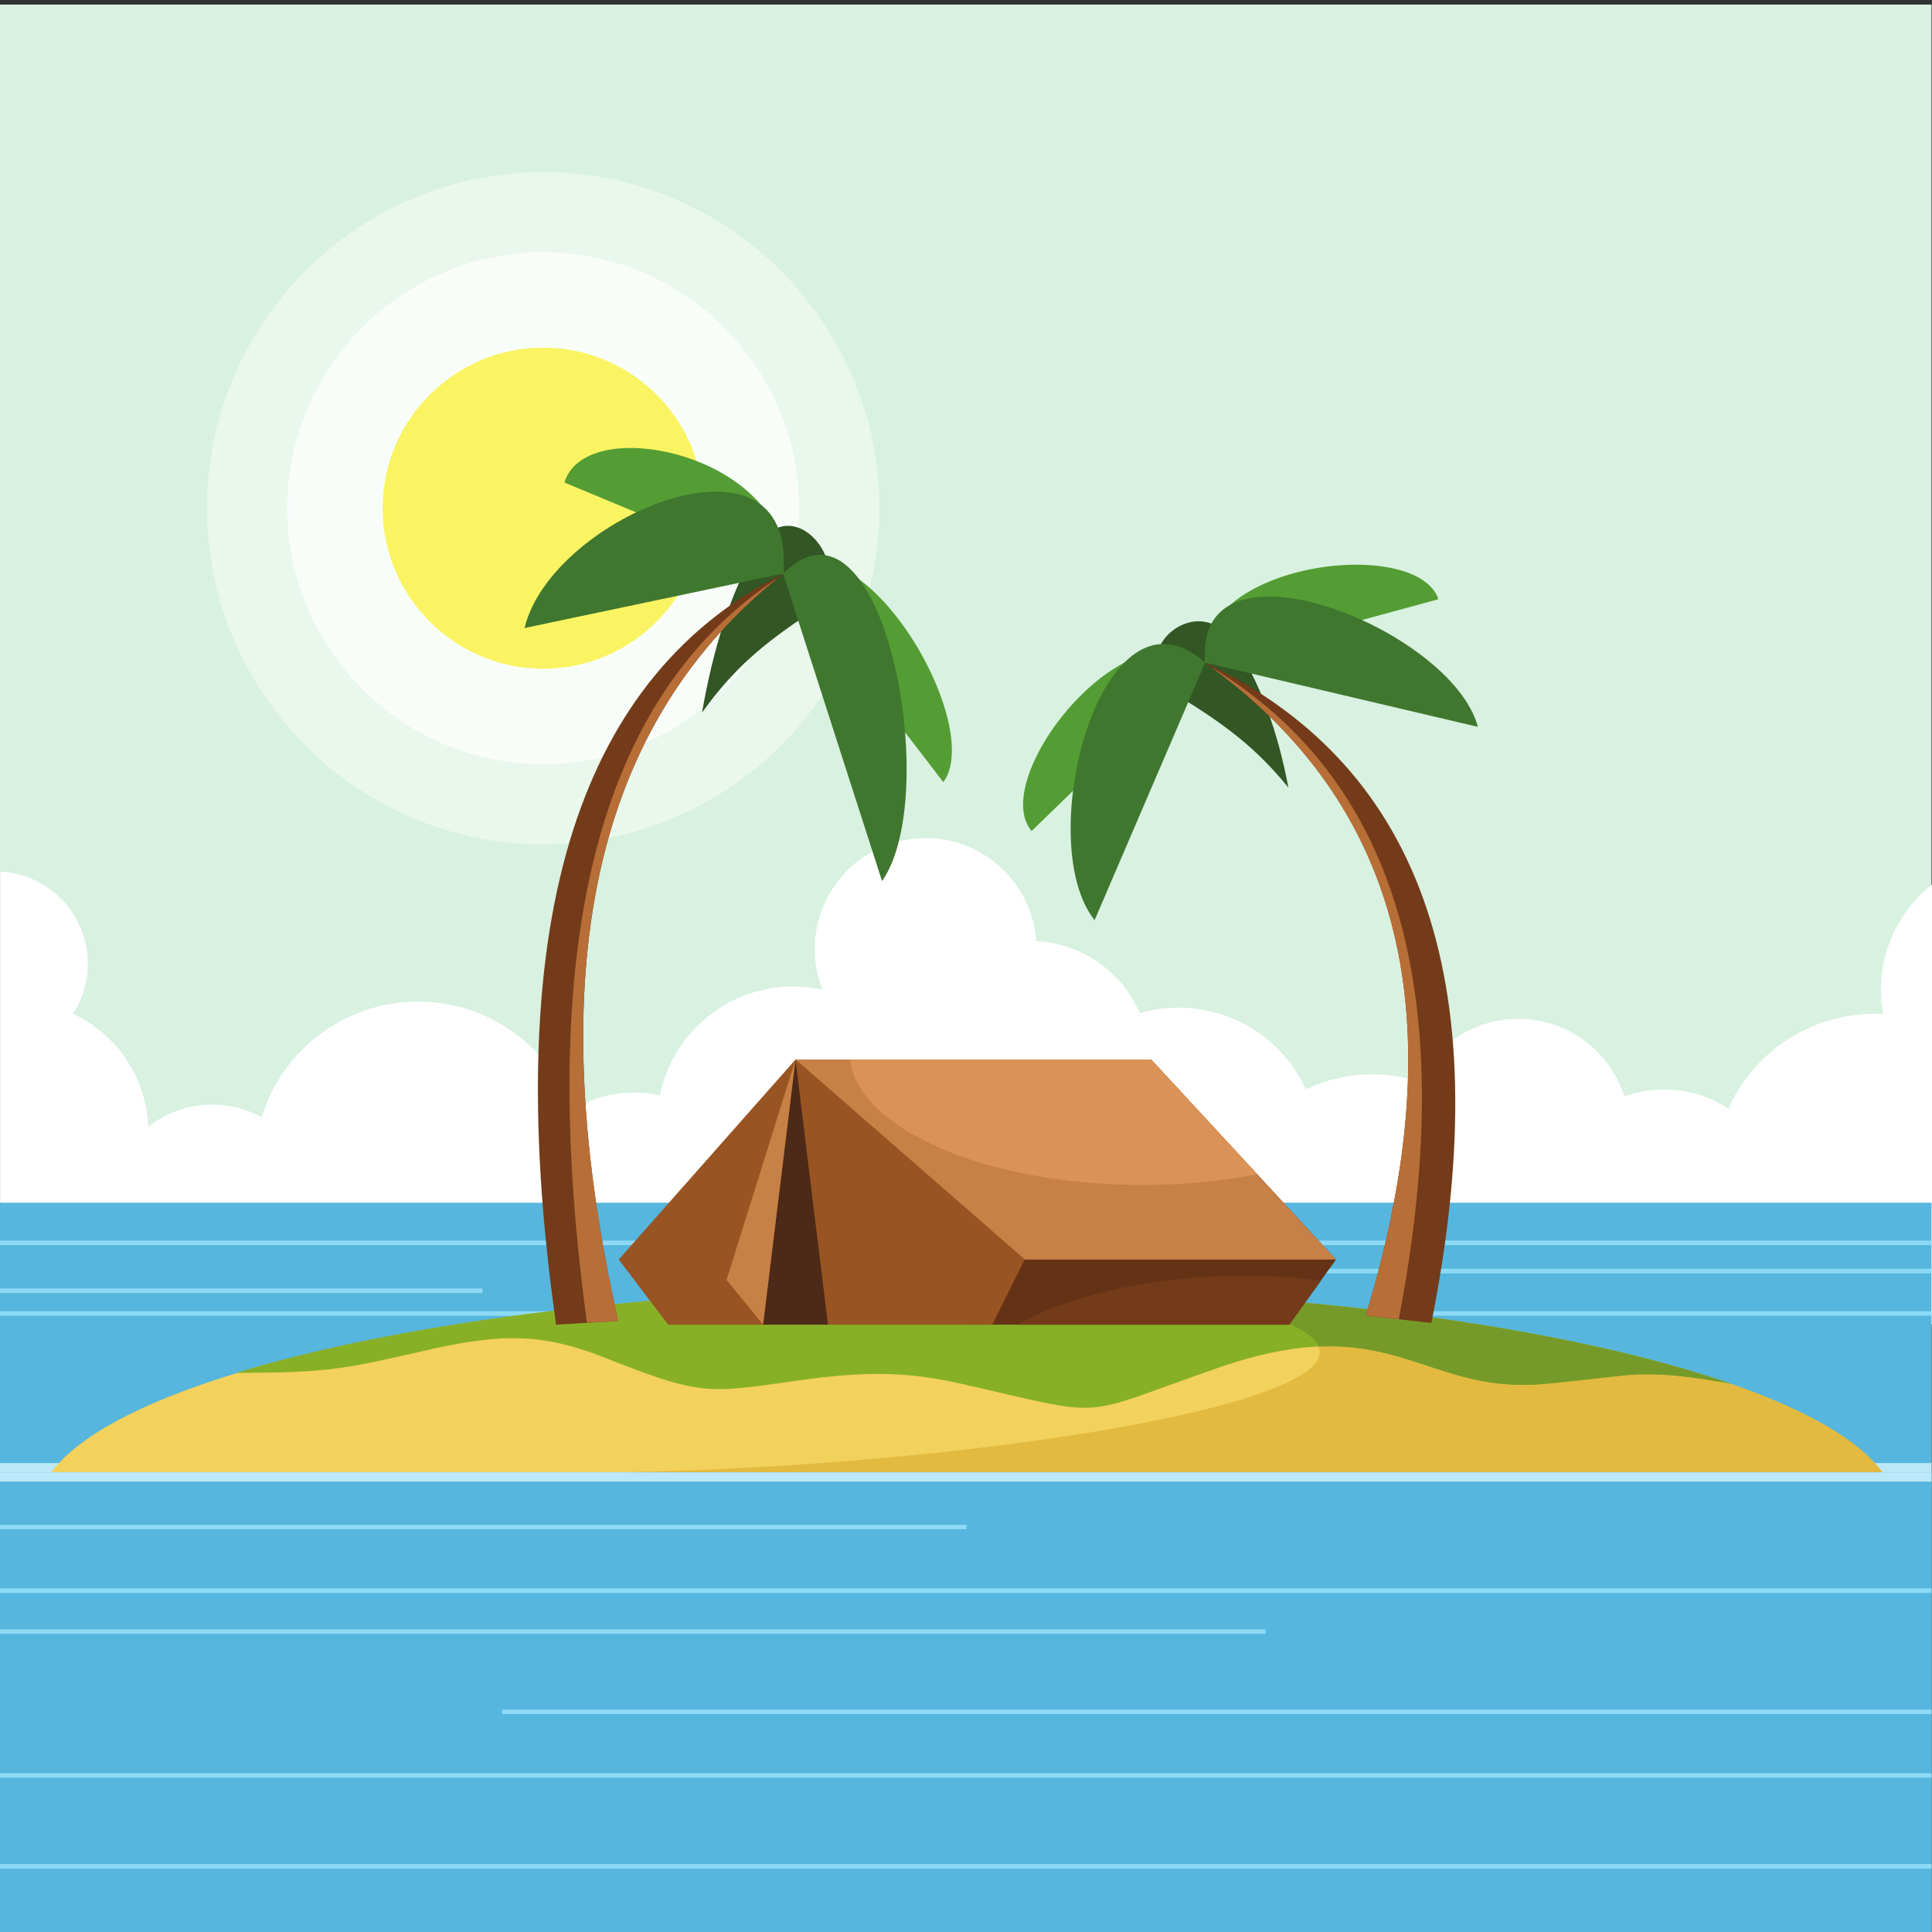 <?xml version="1.0" encoding="UTF-8" standalone="no"?>
<!-- Created with Inkscape (http://www.inkscape.org/) -->

<svg
   version="1.1"
   id="svg1"
   width="880"
   height="880"
   viewBox="0 0 880 880"
   sodipodi:docname="tent-on-island-publicdomainvectors.org.svg"
   inkscape:version="1.3.2 (091e20e, 2023-11-25, custom)"
   xmlns:inkscape="http://www.inkscape.org/namespaces/inkscape"
   xmlns:sodipodi="http://sodipodi.sourceforge.net/DTD/sodipodi-0.dtd"
   xmlns="http://www.w3.org/2000/svg"
   xmlns:svg="http://www.w3.org/2000/svg">
  <rect x="0" y="0" width="880" height="880" fill="#333333" stroke="none"/>
  <defs
     id="defs1">
    <clipPath
       clipPathUnits="userSpaceOnUse"
       id="clipPath4">
      <path
         d="M 0,660 H 660 V 0 H 0 Z"
         transform="translate(-660.544,-358.214)"
         id="path4" />
    </clipPath>
    <clipPath
       clipPathUnits="userSpaceOnUse"
       id="clipPath6">
      <path
         d="M 0,660 H 660 V 0 H 0 Z"
         transform="translate(-185.561,-371.514)"
         id="path6" />
    </clipPath>
    <clipPath
       clipPathUnits="userSpaceOnUse"
       id="clipPath8">
      <path
         d="M 0,660 H 660 V 0 H 0 Z"
         id="path8" />
    </clipPath>
    <clipPath
       clipPathUnits="userSpaceOnUse"
       id="clipPath10">
      <path
         d="M 0,660 H 660 V 0 H 0 Z"
         id="path10" />
    </clipPath>
    <clipPath
       clipPathUnits="userSpaceOnUse"
       id="clipPath12">
      <path
         d="M 0,660 H 660 V 0 H 0 Z"
         id="path12" />
    </clipPath>
    <clipPath
       clipPathUnits="userSpaceOnUse"
       id="clipPath14">
      <path
         d="M 0,660 H 660 V 0 H 0 Z"
         id="path14" />
    </clipPath>
    <clipPath
       clipPathUnits="userSpaceOnUse"
       id="clipPath16">
      <path
         d="M 0,660 H 660 V 0 H 0 Z"
         id="path16" />
    </clipPath>
    <clipPath
       clipPathUnits="userSpaceOnUse"
       id="clipPath18">
      <path
         d="M 0,660 H 660 V 0 H 0 Z"
         id="path18" />
    </clipPath>
    <clipPath
       clipPathUnits="userSpaceOnUse"
       id="clipPath20">
      <path
         d="M 0,660 H 660 V 0 H 0 Z"
         transform="translate(-330.269,-67.018)"
         id="path20" />
    </clipPath>
    <clipPath
       clipPathUnits="userSpaceOnUse"
       id="clipPath22">
      <path
         d="M 0,660 H 660 V 0 H 0 Z"
         transform="translate(-399.276,-218.387)"
         id="path22" />
    </clipPath>
    <clipPath
       clipPathUnits="userSpaceOnUse"
       id="clipPath24">
      <path
         d="M 0,660 H 660 V 0 H 0 Z"
         id="path24" />
    </clipPath>
    <clipPath
       clipPathUnits="userSpaceOnUse"
       id="clipPath26">
      <path
         d="M 0,660 H 660 V 0 H 0 Z"
         id="path26" />
    </clipPath>
    <clipPath
       clipPathUnits="userSpaceOnUse"
       id="clipPath28">
      <path
         d="M 0,660 H 660 V 0 H 0 Z"
         id="path28" />
    </clipPath>
    <clipPath
       clipPathUnits="userSpaceOnUse"
       id="clipPath30">
      <path
         d="M 0,660 H 660 V 0 H 0 Z"
         id="path30" />
    </clipPath>
    <clipPath
       clipPathUnits="userSpaceOnUse"
       id="clipPath32">
      <path
         d="M 0,660 H 660 V 0 H 0 Z"
         id="path32" />
    </clipPath>
    <clipPath
       clipPathUnits="userSpaceOnUse"
       id="clipPath34">
      <path
         d="M 0,660 H 660 V 0 H 0 Z"
         id="path34" />
    </clipPath>
    <clipPath
       clipPathUnits="userSpaceOnUse"
       id="clipPath36">
      <path
         d="M 0,660 H 660 V 0 H 0 Z"
         id="path36" />
    </clipPath>
    <clipPath
       clipPathUnits="userSpaceOnUse"
       id="clipPath38">
      <path
         d="M 0,660 H 660 V 0 H 0 Z"
         transform="translate(-330.267,-220.202)"
         id="path38" />
    </clipPath>
    <clipPath
       clipPathUnits="userSpaceOnUse"
       id="clipPath40">
      <path
         d="M 0,660 H 660 V 0 H 0 Z"
         transform="translate(-399.276,-218.387)"
         id="path40" />
    </clipPath>
    <clipPath
       clipPathUnits="userSpaceOnUse"
       id="clipPath42">
      <path
         d="M 0,660 H 660 V 0 H 0 Z"
         id="path42" />
    </clipPath>
    <clipPath
       clipPathUnits="userSpaceOnUse"
       id="clipPath44">
      <path
         d="M 0,660 H 660 V 0 H 0 Z"
         transform="translate(-317.74,-229.721)"
         id="path44" />
    </clipPath>
    <clipPath
       clipPathUnits="userSpaceOnUse"
       id="clipPath46">
      <path
         d="M 0,660 H 660 V 0 H 0 Z"
         transform="translate(-451.281,-222.549)"
         id="path46" />
    </clipPath>
    <clipPath
       clipPathUnits="userSpaceOnUse"
       id="clipPath48">
      <path
         d="M 0,660 H 660 V 0 H 0 Z"
         transform="translate(-211.366,-229.721)"
         id="path48" />
    </clipPath>
    <clipPath
       clipPathUnits="userSpaceOnUse"
       id="clipPath50">
      <path
         d="M 0,660 H 660 V 0 H 0 Z"
         transform="translate(-350.06,-229.721)"
         id="path50" />
    </clipPath>
    <clipPath
       clipPathUnits="userSpaceOnUse"
       id="clipPath52">
      <path
         d="M 0,660 H 660 V 0 H 0 Z"
         transform="translate(-429.53,-258.833)"
         id="path52" />
    </clipPath>
    <clipPath
       clipPathUnits="userSpaceOnUse"
       id="clipPath54">
      <path
         d="M 0,660 H 660 V 0 H 0 Z"
         transform="translate(-271.753,-298.032)"
         id="path54" />
    </clipPath>
    <clipPath
       clipPathUnits="userSpaceOnUse"
       id="clipPath56">
      <path
         d="M 0,660 H 660 V 0 H 0 Z"
         transform="translate(-185.561,-398.945)"
         id="path56" />
    </clipPath>
    <clipPath
       clipPathUnits="userSpaceOnUse"
       id="clipPath58">
      <path
         d="M 0,660 H 660 V 0 H 0 Z"
         transform="translate(-185.561,-431.55)"
         id="path58" />
    </clipPath>
    <clipPath
       clipPathUnits="userSpaceOnUse"
       id="clipPath60">
      <path
         d="M 0,660 H 660 V 0 H 0 Z"
         transform="translate(-271.753,-298.032)"
         id="path60" />
    </clipPath>
    <clipPath
       clipPathUnits="userSpaceOnUse"
       id="clipPath62">
      <path
         d="M 0,660 H 660 V 0 H 0 Z"
         transform="translate(-402.678,-422.158)"
         id="path62" />
    </clipPath>
    <clipPath
       clipPathUnits="userSpaceOnUse"
       id="clipPath64">
      <path
         d="M 0,660 H 660 V 0 H 0 Z"
         transform="translate(-466.557,-210.568)"
         id="path64" />
    </clipPath>
    <clipPath
       clipPathUnits="userSpaceOnUse"
       id="clipPath66">
      <path
         d="M 0,660 H 660 V 0 H 0 Z"
         transform="translate(-466.557,-210.568)"
         id="path66" />
    </clipPath>
    <clipPath
       clipPathUnits="userSpaceOnUse"
       id="clipPath68">
      <path
         d="M 0,660 H 660 V 0 H 0 Z"
         transform="translate(-411.7,-433.619)"
         id="path68" />
    </clipPath>
    <clipPath
       clipPathUnits="userSpaceOnUse"
       id="clipPath70">
      <path
         d="M 0,660 H 660 V 0 H 0 Z"
         transform="translate(-411.7,-433.619)"
         id="path70" />
    </clipPath>
    <clipPath
       clipPathUnits="userSpaceOnUse"
       id="clipPath72">
      <path
         d="M 0,660 H 660 V 0 H 0 Z"
         transform="translate(-411.7,-433.62)"
         id="path72" />
    </clipPath>
    <clipPath
       clipPathUnits="userSpaceOnUse"
       id="clipPath74">
      <path
         d="M 0,660 H 660 V 0 H 0 Z"
         transform="translate(-411.7,-433.619)"
         id="path74" />
    </clipPath>
    <clipPath
       clipPathUnits="userSpaceOnUse"
       id="clipPath76">
      <path
         d="M 0,660 H 660 V 0 H 0 Z"
         transform="translate(-275.793,-450.069)"
         id="path76" />
    </clipPath>
    <clipPath
       clipPathUnits="userSpaceOnUse"
       id="clipPath78">
      <path
         d="M 0,660 H 660 V 0 H 0 Z"
         transform="translate(-211.17,-208.738)"
         id="path78" />
    </clipPath>
    <clipPath
       clipPathUnits="userSpaceOnUse"
       id="clipPath80">
      <path
         d="M 0,660 H 660 V 0 H 0 Z"
         transform="translate(-211.17,-208.738)"
         id="path80" />
    </clipPath>
    <clipPath
       clipPathUnits="userSpaceOnUse"
       id="clipPath82">
      <path
         d="M 0,660 H 660 V 0 H 0 Z"
         transform="translate(-267.522,-464.063)"
         id="path82" />
    </clipPath>
    <clipPath
       clipPathUnits="userSpaceOnUse"
       id="clipPath84">
      <path
         d="M 0,660 H 660 V 0 H 0 Z"
         transform="translate(-267.522,-464.063)"
         id="path84" />
    </clipPath>
    <clipPath
       clipPathUnits="userSpaceOnUse"
       id="clipPath86">
      <path
         d="M 0,660 H 660 V 0 H 0 Z"
         transform="translate(-267.522,-464.064)"
         id="path86" />
    </clipPath>
    <clipPath
       clipPathUnits="userSpaceOnUse"
       id="clipPath88">
      <path
         d="M 0,660 H 660 V 0 H 0 Z"
         transform="translate(-267.522,-464.063)"
         id="path88" />
    </clipPath>
  </defs>
  <sodipodi:namedview
     id="namedview1"
     pagecolor="#ffffff"
     bordercolor="#000000"
     borderopacity="0.25"
     inkscape:showpageshadow="2"
     inkscape:pageopacity="0.0"
     inkscape:pagecheckerboard="0"
     inkscape:deskcolor="#d1d1d1"
     inkscape:zoom="0.67272727"
     inkscape:cx="439.25676"
     inkscape:cy="440"
     inkscape:window-width="1440"
     inkscape:window-height="830"
     inkscape:window-x="-6"
     inkscape:window-y="-6"
     inkscape:window-maximized="1"
     inkscape:current-layer="g1">
    <inkscape:page
       x="0"
       y="0"
       inkscape:label="1"
       id="page1"
       width="880"
       height="880"
       margin="0 0 1.868"
       bleed="0" />
  </sodipodi:namedview>
  <g
     id="g1"
     inkscape:groupmode="layer"
     inkscape:label="1">
    <g
       id="group-MC0">
      <path
         id="path2"
         d="M 0,0 H 660 V 658.598 H 0 Z"
         style="fill:#d8f1e0;fill-opacity:1;fill-rule:nonzero;stroke:none"
         transform="matrix(1.333,0,0,-1.333,0,880)" />
      <path
         id="path3"
         d="m 0,0 v -150.469 c -6.212,-2.442 -12.977,-3.781 -20.054,-3.781 -16.414,0 -31.138,7.21 -41.193,18.632 -7.308,-8.852 -18.365,-14.493 -30.742,-14.493 -18.442,0 -33.954,12.528 -38.499,29.537 -2.765,-0.87 -5.665,-1.433 -8.662,-1.649 -2.118,-27.239 -24.891,-48.683 -52.672,-48.683 -23.165,0 -42.845,14.907 -49.975,35.652 -5.042,-1.809 -10.474,-2.796 -16.136,-2.796 -22.817,0 -41.899,15.993 -46.65,37.382 -1.324,-0.132 -2.668,-0.201 -4.026,-0.201 -14.67,0 -27.518,7.783 -34.65,19.442 l 0.004,-0.238 c 0,-25.648 -20.792,-46.439 -46.442,-46.439 -6.075,0 -11.875,1.167 -17.194,3.288 -5.582,-15.137 -20.134,-25.932 -37.209,-25.932 -13.363,0 -25.182,6.611 -32.366,16.741 -10.232,-11.239 -24.983,-18.294 -41.381,-18.294 -17.079,0 -32.367,7.655 -42.63,19.718 -6.454,-8.227 -16.485,-13.51 -27.751,-13.51 -17.59,0 -32.17,12.885 -34.82,29.73 -8.056,-8.062 -19.187,-13.047 -31.484,-13.047 -2.042,0 -4.051,0.14 -6.019,0.406 V 4.061 c 16.623,-0.905 29.826,-14.67 29.826,-31.52 0,-6.297 -1.845,-12.162 -5.022,-17.087 14.696,-6.853 25.029,-21.493 25.688,-38.615 6.004,4.742 13.586,7.574 21.831,7.574 6.12,0 11.876,-1.563 16.891,-4.305 7.028,22.87 28.317,39.495 53.49,39.495 24.287,0 44.955,-15.475 52.692,-37.1 6.102,3.831 13.319,6.049 21.055,6.049 3.052,0 6.024,-0.345 8.877,-0.999 4.276,21.234 23.033,37.226 45.526,37.226 3.44,0 6.791,-0.376 10.017,-1.085 -1.702,4.307 -2.637,9 -2.637,13.912 0,20.926 16.963,37.889 37.889,37.889 20.033,0 36.436,-15.551 37.795,-35.241 15.909,-0.763 29.417,-10.685 35.363,-24.61 4.234,1.228 8.709,1.889 13.337,1.889 19.284,0 35.895,-11.421 43.45,-27.866 6.868,3.265 14.549,5.095 22.661,5.095 5.48,0 10.768,-0.835 15.739,-2.385 6.18,12.635 19.158,21.337 34.171,21.337 16.995,0 31.384,-11.151 36.252,-26.535 4.264,1.558 8.868,2.407 13.671,2.407 8.076,0 15.591,-2.404 21.868,-6.534 8.578,19.105 27.767,32.411 50.067,32.411 0.952,0 1.897,-0.025 2.837,-0.072 -0.501,2.708 -0.766,5.499 -0.766,8.353 0,14.793 7.054,27.936 17.983,36.256"
         style="fill:#ffffff;fill-opacity:1;fill-rule:evenodd;stroke:none"
         transform="matrix(1.333,0,0,-1.333,880.725,402.381)"
         clip-path="url(#clipPath4)" />
      <path
         id="path5"
         d="M 0,0 C 63.285,0 114.902,51.615 114.902,114.9 114.902,178.184 63.285,229.799 0,229.799 -63.283,229.799 -114.898,178.184 -114.898,114.9 -114.898,51.615 -63.283,0 0,0"
         style="fill:#e9f7ec;fill-opacity:1;fill-rule:evenodd;stroke:none"
         transform="matrix(1.333,0,0,-1.333,247.415,384.648)"
         clip-path="url(#clipPath6)" />
      <path
         id="path7"
         d="M -0.007,-1.951 H 660.544 V 249.184 H -0.007 Z"
         style="fill:#56b6dd;fill-opacity:1;fill-rule:evenodd;stroke:none"
         transform="matrix(1.333,0,0,-1.333,0,880)"
         clip-path="url(#clipPath8)" />
      <path
         id="path9"
         d="m -0.007,234.697 h 660.551 v 1.552 H -0.007 Z"
         style="fill:#8edaf6;fill-opacity:1;fill-rule:evenodd;stroke:none"
         transform="matrix(1.333,0,0,-1.333,0,880)"
         clip-path="url(#clipPath10)" />
      <path
         id="path11"
         d="m -0.007,210.568 h 660.551 v 1.553 H -0.007 Z"
         style="fill:#8edaf6;fill-opacity:1;fill-rule:evenodd;stroke:none"
         transform="matrix(1.333,0,0,-1.333,0,880)"
         clip-path="url(#clipPath12)" />
      <path
         id="path13"
         d="m 421.54,225.06 h 239.004 v 1.553 H 421.54 Z"
         style="fill:#8edaf6;fill-opacity:1;fill-rule:evenodd;stroke:none"
         transform="matrix(1.333,0,0,-1.333,0,880)"
         clip-path="url(#clipPath14)" />
      <path
         id="path15"
         d="m -0.007,157.071 h 660.551 v 3.17 H -0.007 Z"
         style="fill:#bce9f9;fill-opacity:1;fill-rule:evenodd;stroke:none"
         transform="matrix(1.333,0,0,-1.333,0,880)"
         clip-path="url(#clipPath16)" />
      <path
         id="path17"
         d="M -0.008,218.331 H 164.85 v 1.553 H -0.008 Z"
         style="fill:#8edaf6;fill-opacity:1;fill-rule:evenodd;stroke:none"
         transform="matrix(1.333,0,0,-1.333,0,880)"
         clip-path="url(#clipPath18)" />
      <path
         id="path19"
         d="m 0,0 c 175.013,0 317.755,34.407 317.755,76.594 0,42.186 -142.742,76.59 -317.755,76.59 -175.014,0 -317.756,-34.404 -317.756,-76.59 C -317.756,34.407 -175.014,0 0,0"
         style="fill:#f3d15d;fill-opacity:1;fill-rule:evenodd;stroke:none"
         transform="matrix(1.333,0,0,-1.333,440.358,790.643)"
         clip-path="url(#clipPath20)" />
      <path
         id="path21"
         d="m 0,0 c 142.309,-7.598 248.747,-38.189 248.747,-74.775 0,-26.678 -56.594,-50.165 -142.406,-63.88 L -185.26,-61.319 C -35.093,-58.471 140.764,-24.685 0,0"
         style="fill:#e2ba3f;fill-opacity:1;fill-rule:evenodd;stroke:none"
         transform="matrix(1.333,0,0,-1.333,532.369,588.818)"
         clip-path="url(#clipPath22)" />
      <path
         id="path23"
         d="M -0.007,-1.951 H 660.544 V 157.068 H -0.007 Z"
         style="fill:#56b6dd;fill-opacity:1;fill-rule:evenodd;stroke:none"
         transform="matrix(1.333,0,0,-1.333,0,880)"
         clip-path="url(#clipPath24)" />
      <path
         id="path25"
         d="m -0.007,115.863 h 660.551 v 1.552 H -0.007 Z"
         style="fill:#8edaf6;fill-opacity:1;fill-rule:evenodd;stroke:none"
         transform="matrix(1.333,0,0,-1.333,0,880)"
         clip-path="url(#clipPath26)" />
      <path
         id="path27"
         d="m -0.007,52.726 h 660.551 v 1.553 H -0.007 Z"
         style="fill:#8edaf6;fill-opacity:1;fill-rule:evenodd;stroke:none"
         transform="matrix(1.333,0,0,-1.333,0,880)"
         clip-path="url(#clipPath28)" />
      <path
         id="path29"
         d="m -0.007,21.674 h 660.551 v 1.554 H -0.007 Z"
         style="fill:#8edaf6;fill-opacity:1;fill-rule:evenodd;stroke:none"
         transform="matrix(1.333,0,0,-1.333,0,880)"
         clip-path="url(#clipPath30)" />
      <path
         id="path31"
         d="m -0.007,101.89 h 432.415 v 1.553 H -0.007 Z"
         style="fill:#8edaf6;fill-opacity:1;fill-rule:evenodd;stroke:none"
         transform="matrix(1.333,0,0,-1.333,0,880)"
         clip-path="url(#clipPath32)" />
      <path
         id="path33"
         d="m 171.579,74.46 h 488.965 v 1.554 H 171.579 Z"
         style="fill:#8edaf6;fill-opacity:1;fill-rule:evenodd;stroke:none"
         transform="matrix(1.333,0,0,-1.333,0,880)"
         clip-path="url(#clipPath34)" />
      <path
         id="path35"
         d="m -0.007,137.599 h 330.274 v 1.552 H -0.007 Z"
         style="fill:#8edaf6;fill-opacity:1;fill-rule:evenodd;stroke:none"
         transform="matrix(1.333,0,0,-1.333,0,880)"
         clip-path="url(#clipPath36)" />
      <path
         id="path37"
         d="m 0,0 c 108.062,0 203.504,-13.005 260.912,-32.872 -12.16,2.153 -24.476,4.025 -36.397,2.8 -9.671,-0.992 -18.99,-2.25 -28.741,-3.014 -40.527,-2.936 -51.035,25.982 -109.631,5.697 -49.91,-17.277 -35.949,-17.285 -88.351,-5.465 -17.646,3.98 -30.923,4.001 -48.749,1.923 -37.042,-4.799 -36.617,-7.438 -72.41,6.802 -21.58,8.587 -35.389,8.186 -57.884,3.413 -32.431,-7.405 -35.968,-8.339 -68.468,-8.511 C -191.534,-11.428 -101.303,0 0,0"
         style="fill:#87b027;fill-opacity:1;fill-rule:evenodd;stroke:none"
         transform="matrix(1.333,0,0,-1.333,440.356,586.397)"
         clip-path="url(#clipPath38)" />
      <path
         id="path39"
         d="m 0,0 c 79.085,-4.224 147.08,-15.549 191.897,-31.057 -12.158,2.154 -24.472,4.026 -36.391,2.8 -9.671,-0.992 -18.99,-2.25 -28.741,-3.013 C 95.67,-33.522 82.245,-17.026 51.218,-18.385 48.659,-12.101 33.069,-5.801 0,0"
         style="fill:#769a2a;fill-opacity:1;fill-rule:evenodd;stroke:none"
         transform="matrix(1.333,0,0,-1.333,532.369,588.818)"
         clip-path="url(#clipPath40)" />
      <path
         id="path41"
         d="m -0.007,153.9 h 660.551 v 3.171 H -0.007 Z"
         style="fill:#bce9f9;fill-opacity:1;fill-rule:evenodd;stroke:none"
         transform="matrix(1.333,0,0,-1.333,0,880)"
         clip-path="url(#clipPath42)" />
      <path
         id="path43"
         d="M 0,0 -45.987,68.312 H 75.563 L 138.695,0 122.698,-22.254 H 11.949 Z"
         style="fill:#653216;fill-opacity:1;fill-rule:evenodd;stroke:none"
         transform="matrix(1.333,0,0,-1.333,423.654,573.706)"
         clip-path="url(#clipPath44)" />
      <path
         id="path45"
         d="m 0,0 -10.843,-15.082 h -92.958 C -85.435,-4.9 -57.558,1.596 -26.342,1.596 -17.225,1.596 -8.395,1.04 0,0"
         style="fill:#733b19;fill-opacity:1;fill-rule:evenodd;stroke:none"
         transform="matrix(1.333,0,0,-1.333,601.708,583.268)"
         clip-path="url(#clipPath46)" />
      <path
         id="path47"
         d="M 0,0 60.387,68.312 138.693,0 127.638,-22.254 H 16.89 Z"
         style="fill:#985422;fill-opacity:1;fill-rule:evenodd;stroke:none"
         transform="matrix(1.333,0,0,-1.333,281.822,573.706)"
         clip-path="url(#clipPath48)" />
      <path
         id="path49"
         d="M 0,0 H 106.376 L 43.243,68.312 h -121.55 z"
         style="fill:#c78045;fill-opacity:1;fill-rule:evenodd;stroke:none"
         transform="matrix(1.333,0,0,-1.333,466.746,573.706)"
         clip-path="url(#clipPath50)" />
      <path
         id="path51"
         d="M 0,0 -36.228,39.199 H -139.224 C -136.145,15.308 -92.572,-3.636 -39.265,-3.636 -25.328,-3.636 -12.057,-2.34 0,0"
         style="fill:#da9256;fill-opacity:1;fill-rule:evenodd;stroke:none"
         transform="matrix(1.333,0,0,-1.333,572.707,534.889)"
         clip-path="url(#clipPath52)" />
      <path
         id="path53"
         d="m 0,0 5.541,-45.281 5.541,-45.284 H 0 -11.078 l 5.539,45.284 z"
         style="fill:#4d2917;fill-opacity:1;fill-rule:evenodd;stroke:none"
         transform="matrix(1.333,0,0,-1.333,362.337,482.624)"
         clip-path="url(#clipPath54)" />
      <path
         id="path55"
         d="m 0,0 c 48.177,0 87.469,39.292 87.469,87.468 0,48.176 -39.292,87.468 -87.469,87.468 -48.175,0 -87.467,-39.292 -87.467,-87.468 C -87.467,39.292 -48.175,0 0,0"
         style="fill:#f8fdfa;fill-opacity:1;fill-rule:evenodd;stroke:none"
         transform="matrix(1.333,0,0,-1.333,247.415,348.073)"
         clip-path="url(#clipPath56)" />
      <path
         id="path57"
         d="m 0,0 c 30.219,0 54.865,24.645 54.865,54.863 0,30.218 -24.646,54.864 -54.865,54.864 -30.216,0 -54.863,-24.646 -54.863,-54.864 C -54.863,24.645 -30.216,0 0,0"
         style="fill:#faf462;fill-opacity:1;fill-rule:evenodd;stroke:none"
         transform="matrix(1.333,0,0,-1.333,247.415,304.6)"
         clip-path="url(#clipPath58)" />
      <path
         id="path59"
         d="m 0,0 -23.559,-75.303 12.481,-15.262 z"
         style="fill:#c78045;fill-opacity:1;fill-rule:evenodd;stroke:none"
         transform="matrix(1.333,0,0,-1.333,362.337,482.624)"
         clip-path="url(#clipPath60)" />
      <path
         id="path61"
         d="M 0,0 C -20.818,12.808 5.521,37.655 18.443,18.757 27.733,5.175 33.77,-11.788 37.463,-31.184 26.23,-17.504 16.065,-9.883 0,0"
         style="fill:#325624;fill-opacity:1;fill-rule:evenodd;stroke:none"
         transform="matrix(1.333,0,0,-1.333,536.904,317.122)"
         clip-path="url(#clipPath62)" />
      <path
         id="path63"
         d="M 0,0 C 28.622,94.27 17.27,171.564 -54.856,223.051 16.262,189.278 46.535,118.212 22.428,-2.504 14.953,-1.67 7.477,-0.834 0,0"
         style="fill:#733b19;fill-opacity:1;fill-rule:evenodd;stroke:none"
         transform="matrix(1.333,0,0,-1.333,622.075,599.242)"
         clip-path="url(#clipPath64)" />
      <path
         id="path65"
         d="M 0,0 C 28.358,93.397 17.465,170.129 -52.882,221.611 8.361,184.651 33.393,113.773 11.279,-1.261 Z"
         style="fill:#b76e37;fill-opacity:1;fill-rule:evenodd;stroke:none"
         transform="matrix(1.333,0,0,-1.333,622.075,599.242)"
         clip-path="url(#clipPath66)" />
      <path
         id="path67"
         d="M 0,0 C -27.484,20.42 -74.343,-39.793 -59.301,-57.517 -39.533,-38.345 -19.766,-19.173 0,0"
         style="fill:#549d34;fill-opacity:1;fill-rule:evenodd;stroke:none"
         transform="matrix(1.333,0,0,-1.333,548.934,301.841)"
         clip-path="url(#clipPath68)" />
      <path
         id="path69"
         d="M 0,0 C -35.128,31.231 -59.45,-60.861 -37.774,-87.969 -25.184,-58.646 -12.591,-29.323 0,0"
         style="fill:#40772f;fill-opacity:1;fill-rule:evenodd;stroke:none"
         transform="matrix(1.333,0,0,-1.333,548.934,301.841)"
         clip-path="url(#clipPath70)" />
      <path
         id="path71"
         d="M 0,0 C -3.553,34.057 72.138,43.665 79.715,21.688 53.144,14.458 26.572,7.229 0,0"
         style="fill:#549d34;fill-opacity:1;fill-rule:evenodd;stroke:none"
         transform="matrix(1.333,0,0,-1.333,548.934,301.841)"
         clip-path="url(#clipPath72)" />
      <path
         id="path73"
         d="M 0,0 C -4.225,46.813 84.284,11.614 93.192,-21.931 62.128,-14.62 31.064,-7.309 0,0"
         style="fill:#40772f;fill-opacity:1;fill-rule:evenodd;stroke:none"
         transform="matrix(1.333,0,0,-1.333,548.934,301.841)"
         clip-path="url(#clipPath74)" />
      <path
         id="path75"
         d="M 0,0 C 19.899,13.355 -4.426,44.195 -17.005,23.175 -26.048,8.066 -32.09,-11.212 -35.974,-33.495 -25.098,-18.417 -15.354,-10.306 0,0"
         style="fill:#325624;fill-opacity:1;fill-rule:evenodd;stroke:none"
         transform="matrix(1.333,0,0,-1.333,367.724,279.908)"
         clip-path="url(#clipPath76)" />
      <path
         id="path77"
         d="M 0,0 C -25.04,111.738 -12.736,200.784 56.351,255.324 -11.418,221.309 -41.439,140.904 -21.203,-1.255 -14.134,-0.835 -7.067,-0.417 0,0"
         style="fill:#733b19;fill-opacity:1;fill-rule:evenodd;stroke:none"
         transform="matrix(1.333,0,0,-1.333,281.561,601.682)"
         clip-path="url(#clipPath78)" />
      <path
         id="path79"
         d="M 0,0 C -24.808,110.706 -12.948,199.128 54.459,253.797 -4.063,215.343 -29.137,134.772 -10.66,-0.631 Z"
         style="fill:#b76e37;fill-opacity:1;fill-rule:evenodd;stroke:none"
         transform="matrix(1.333,0,0,-1.333,281.561,601.682)"
         clip-path="url(#clipPath80)" />
      <path
         id="path81"
         d="M 0,0 C 26.344,21.715 69.289,-51.769 54.737,-71.268 36.491,-47.511 18.245,-23.755 0,0"
         style="fill:#549d34;fill-opacity:1;fill-rule:evenodd;stroke:none"
         transform="matrix(1.333,0,0,-1.333,356.695,261.25)"
         clip-path="url(#clipPath82)" />
      <path
         id="path83"
         d="M 0,0 C 33.773,33.722 54.808,-75.167 33.805,-105.088 22.537,-70.059 11.269,-35.029 0,0"
         style="fill:#40772f;fill-opacity:1;fill-rule:evenodd;stroke:none"
         transform="matrix(1.333,0,0,-1.333,356.695,261.25)"
         clip-path="url(#clipPath84)" />
      <path
         id="path85"
         d="M 0,0 C 4.057,39.34 -67.127,56.109 -74.73,31.113 -49.82,20.742 -24.909,10.371 0,0"
         style="fill:#549d34;fill-opacity:1;fill-rule:evenodd;stroke:none"
         transform="matrix(1.333,0,0,-1.333,356.695,261.249)"
         clip-path="url(#clipPath86)" />
      <path
         id="path87"
         d="M 0,0 C 4.953,54.127 -79.245,19.737 -88.342,-18.614 -58.894,-12.409 -29.447,-6.204 0,0"
         style="fill:#40772f;fill-opacity:1;fill-rule:evenodd;stroke:none"
         transform="matrix(1.333,0,0,-1.333,356.695,261.25)"
         clip-path="url(#clipPath88)" />
    </g>
  </g>
</svg>
